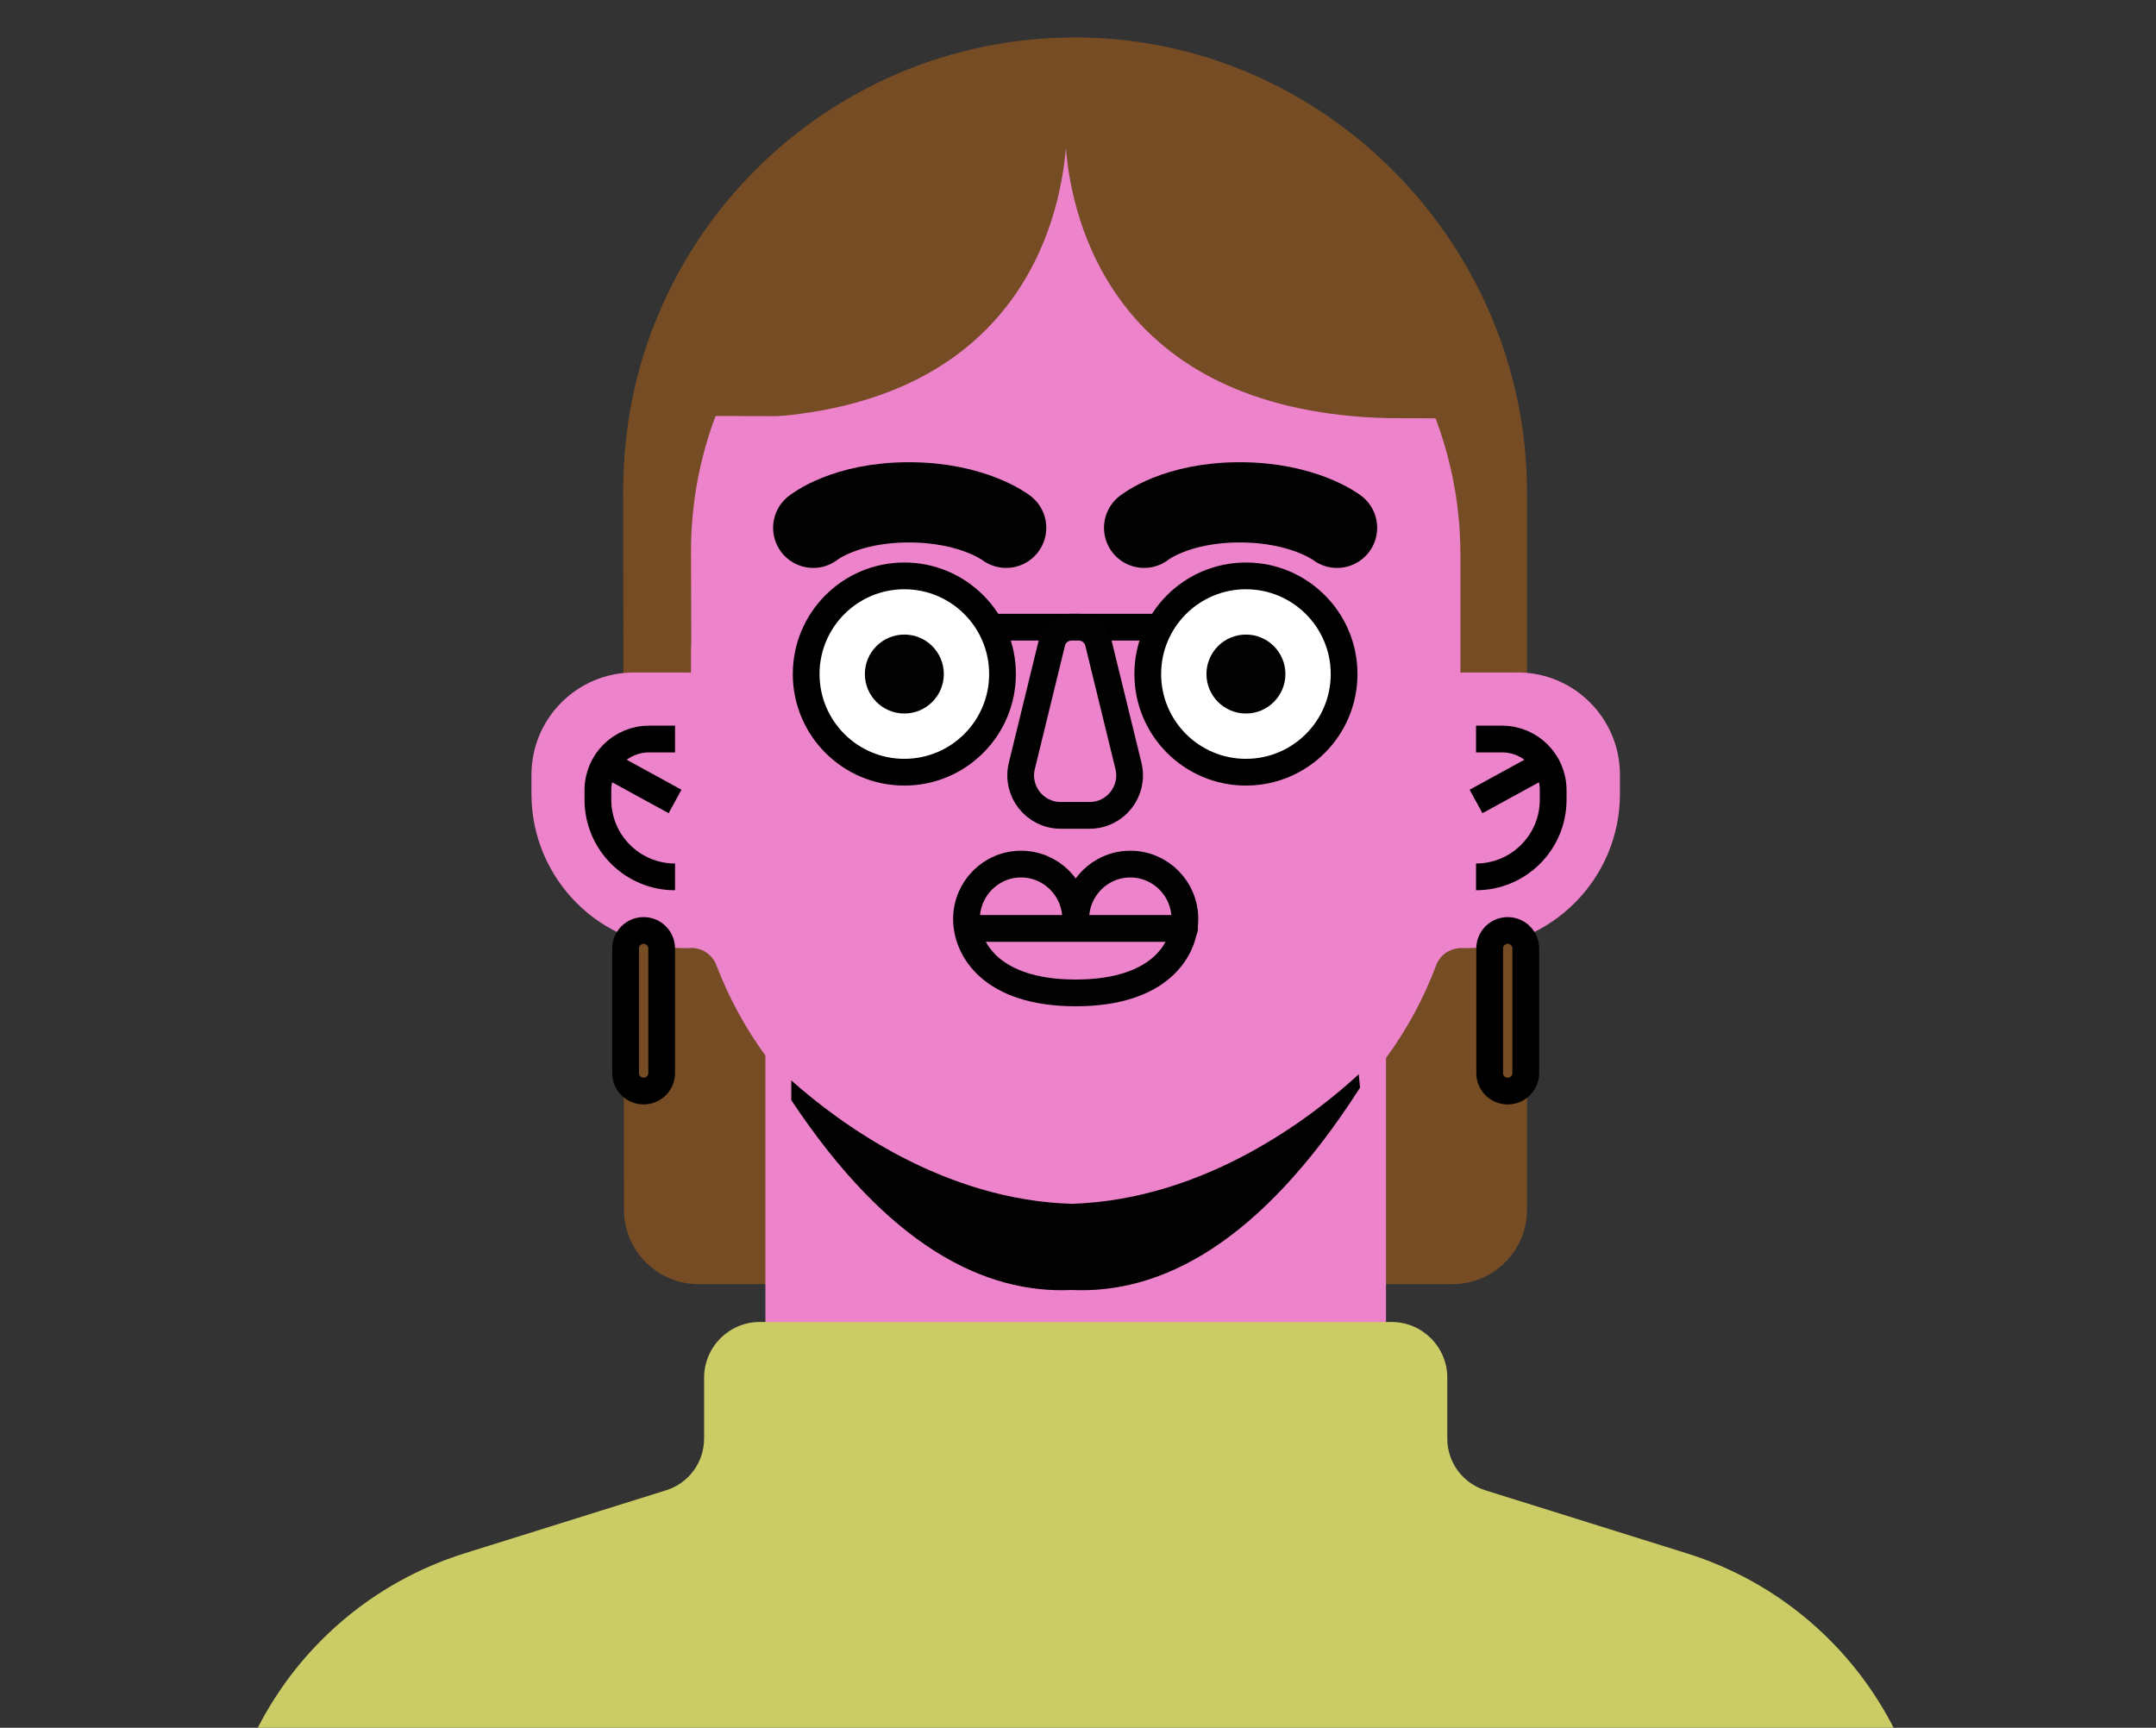 <svg width="403" height="323" viewBox="0 0 403 323" fill="none" xmlns="http://www.w3.org/2000/svg">
<rect x="0" y="0" width="403" height="323" fill="#333333" stroke="none"/>
<g clip-path="url(#clip0_51_1164)">
<g clip-path="url(#clip1_51_1164)">
<path d="M116.5 91.46C116.5 44.92 154.15 7.17 200.65 7C247.28 6.83 285.43 45.49 285.43 92.12V226.12C285.43 233.82 279.19 240.07 271.48 240.07H130.58C122.89 240.07 116.65 233.84 116.63 226.15L116.49 91.48L116.5 91.46Z" fill="#754C24"/>
<path d="M283.67 125.72H273.96C273.63 125.72 273.3 125.74 272.98 125.77V103.68C272.98 63.98 240.5 31.07 200.8 31.21C161.21 31.35 129.16 63.49 129.16 103.12L129.22 120.21C129.18 120.59 129.16 120.97 129.16 121.36V125.77C128.84 125.73 128.51 125.72 128.18 125.72H118.47C107.9 125.72 99.34 134.29 99.34 144.85V148.42C99.34 164.35 112.25 177.26 128.18 177.26C128.41 177.26 128.64 177.26 128.86 177.23C131.07 177.06 133.11 178.36 133.9 180.43C136.21 186.48 139.31 192.16 143.07 197.33V268.46H259.07V197.79C262.94 192.52 266.11 186.7 268.44 180.47C269.22 178.39 271.25 177.12 273.47 177.24C273.63 177.24 273.79 177.25 273.96 177.25C281.92 177.25 289.13 174.02 294.35 168.8C299.57 163.58 302.8 156.37 302.8 148.41V144.84C302.8 134.28 294.24 125.71 283.67 125.71V125.72Z" fill="#ED83CA"/>
<path d="M169.04 144.36C179.175 144.36 187.39 136.144 187.39 126.01C187.39 115.876 179.175 107.66 169.04 107.66C158.906 107.66 150.69 115.876 150.69 126.01C150.69 136.144 158.906 144.36 169.04 144.36Z" fill="white" stroke="black" stroke-width="5" stroke-miterlimit="10"/>
<path d="M169.04 133.39C173.116 133.39 176.42 130.086 176.42 126.01C176.42 121.934 173.116 118.63 169.04 118.63C164.964 118.63 161.66 121.934 161.66 126.01C161.66 130.086 164.964 133.39 169.04 133.39Z" fill="#020202"/>
<path d="M232.89 144.36C243.024 144.36 251.24 136.144 251.24 126.01C251.24 115.876 243.024 107.66 232.89 107.66C222.756 107.66 214.54 115.876 214.54 126.01C214.54 136.144 222.756 144.36 232.89 144.36Z" fill="white" stroke="black" stroke-width="5" stroke-miterlimit="10"/>
<path d="M232.89 133.39C236.966 133.39 240.27 130.086 240.27 126.01C240.27 121.934 236.966 118.63 232.89 118.63C228.814 118.63 225.51 121.934 225.51 126.01C225.51 130.086 228.814 133.39 232.89 133.39Z" fill="#020202"/>
<path d="M126.18 138.16H121.32C116.04 138.16 111.76 142.44 111.76 147.72V149.51C111.76 157.47 118.22 163.93 126.18 163.93" fill="#ED83CA"/>
<path d="M126.18 138.16H121.32C116.04 138.16 111.76 142.44 111.76 147.72V149.51C111.76 157.47 118.22 163.93 126.18 163.93" stroke="black" stroke-width="5" stroke-miterlimit="10"/>
<path d="M126.18 149.83L112.69 142.45" stroke="black" stroke-width="5" stroke-miterlimit="10"/>
<path d="M275.9 138.16H280.76C286.04 138.16 290.32 142.44 290.32 147.72V149.51C290.32 157.47 283.86 163.93 275.9 163.93" fill="#ED83CA"/>
<path d="M275.9 138.16H280.76C286.04 138.16 290.32 142.44 290.32 147.72V149.51C290.32 157.47 283.86 163.93 275.9 163.93" stroke="black" stroke-width="5" stroke-miterlimit="10"/>
<path d="M275.9 149.83L289.39 142.45" stroke="black" stroke-width="5" stroke-miterlimit="10"/>
<path d="M186.17 117.25H215.76" stroke="black" stroke-width="5" stroke-miterlimit="10"/>
<path d="M354.14 323.37H48C55.84 307.79 69.74 295.73 86.88 290.38L124.52 278.6C128.74 277.28 131.61 273.37 131.61 268.95V257.57C131.61 251.81 136.28 247.14 142.03 247.14H260.1C265.86 247.14 270.53 251.81 270.53 257.57V268.95C270.53 273.37 273.4 277.28 277.62 278.6L315.26 290.38C332.39 295.73 346.3 307.79 354.14 323.37Z" fill="#CCCC66"/>
<path d="M129.91 77.75C129.91 44.64 167.66 17.79 200.74 17.67C233.91 17.55 273.38 45.05 273.38 78.22L129.91 77.75Z" fill="#754C24"/>
<path d="M262.47 78.22H136.01C188.01 78.22 197.45 44.23 199.08 29.25C199.14 28.69 199.19 28.15 199.23 27.65C199.27 28.16 199.32 28.69 199.38 29.25C201.02 44.23 210.45 78.22 262.46 78.22H262.47Z" fill="#ED83CA"/>
<path d="M201.06 171.8C201.06 166.13 196.49 161.54 190.86 161.54C185.23 161.54 180.66 166.13 180.66 171.8C180.66 177.47 185.3 185.62 201.07 185.62C216.84 185.62 221.48 177.47 221.48 171.8C221.48 166.13 216.91 161.54 211.28 161.54C205.65 161.54 201.08 166.13 201.08 171.8" fill="#ED83CA"/>
<path d="M201.06 171.8C201.06 166.13 196.49 161.54 190.86 161.54C185.23 161.54 180.66 166.13 180.66 171.8C180.66 177.47 185.3 185.62 201.07 185.62C216.84 185.62 221.48 177.47 221.48 171.8C221.48 166.13 216.91 161.54 211.28 161.54C205.65 161.54 201.08 166.13 201.08 171.8" stroke="#020202" stroke-width="5" stroke-linecap="round" stroke-linejoin="round"/>
<path d="M180.99 173.57H221.42" stroke="#020202" stroke-width="5" stroke-linecap="round" stroke-linejoin="round"/>
<path d="M205.3 120.13C204.89 118.44 203.37 117.25 201.63 117.25H200.3C198.56 117.25 197.04 118.44 196.63 120.13L191 143.18C189.85 147.89 193.42 152.43 198.26 152.43H203.67C208.52 152.43 212.08 147.89 210.93 143.18L205.3 120.13Z" fill="#ED83CA" stroke="#020202" stroke-width="5" stroke-linecap="round" stroke-linejoin="round"/>
<path d="M213.86 98.67C213.86 98.67 219.72 93.91 231.74 93.91C243.76 93.91 249.92 98.67 249.92 98.67" stroke="#020202" stroke-width="15" stroke-linecap="round" stroke-linejoin="round"/>
<path d="M152.01 98.67C152.01 98.67 157.87 93.91 169.89 93.91C181.91 93.91 188.07 98.67 188.07 98.67" stroke="#020202" stroke-width="15" stroke-linecap="round" stroke-linejoin="round"/>
<path d="M281.83 173.95H281.82C279.959 173.95 278.45 175.459 278.45 177.32V200.6C278.45 202.461 279.959 203.97 281.82 203.97H281.83C283.691 203.97 285.2 202.461 285.2 200.6V177.32C285.2 175.459 283.691 173.95 281.83 173.95Z" stroke="black" stroke-width="5" stroke-miterlimit="10"/>
<path d="M120.31 173.95H120.3C118.438 173.95 116.93 175.459 116.93 177.32V200.6C116.93 202.461 118.438 203.97 120.3 203.97H120.31C122.171 203.97 123.68 202.461 123.68 200.6V177.32C123.68 175.459 122.171 173.95 120.31 173.95Z" stroke="black" stroke-width="5" stroke-miterlimit="10"/>
<path d="M254.22 203.33C235.46 232.65 216.85 241.93 200.32 241.16C184.22 241.91 166.15 233.16 147.91 205.67V201.98C157.05 210.11 176.36 224.32 200.31 225.05C225.45 224.28 245.46 208.67 253.98 200.83L254.22 203.33Z" fill="#020202"/>
</g>
</g>
<defs>
<clipPath id="clip0_51_1164">
<rect width="403" height="323" fill="white"/>
</clipPath>
<clipPath id="clip1_51_1164">
<rect width="306.14" height="316.37" fill="white" transform="translate(48 7)"/>
</clipPath>
</defs>
</svg>
